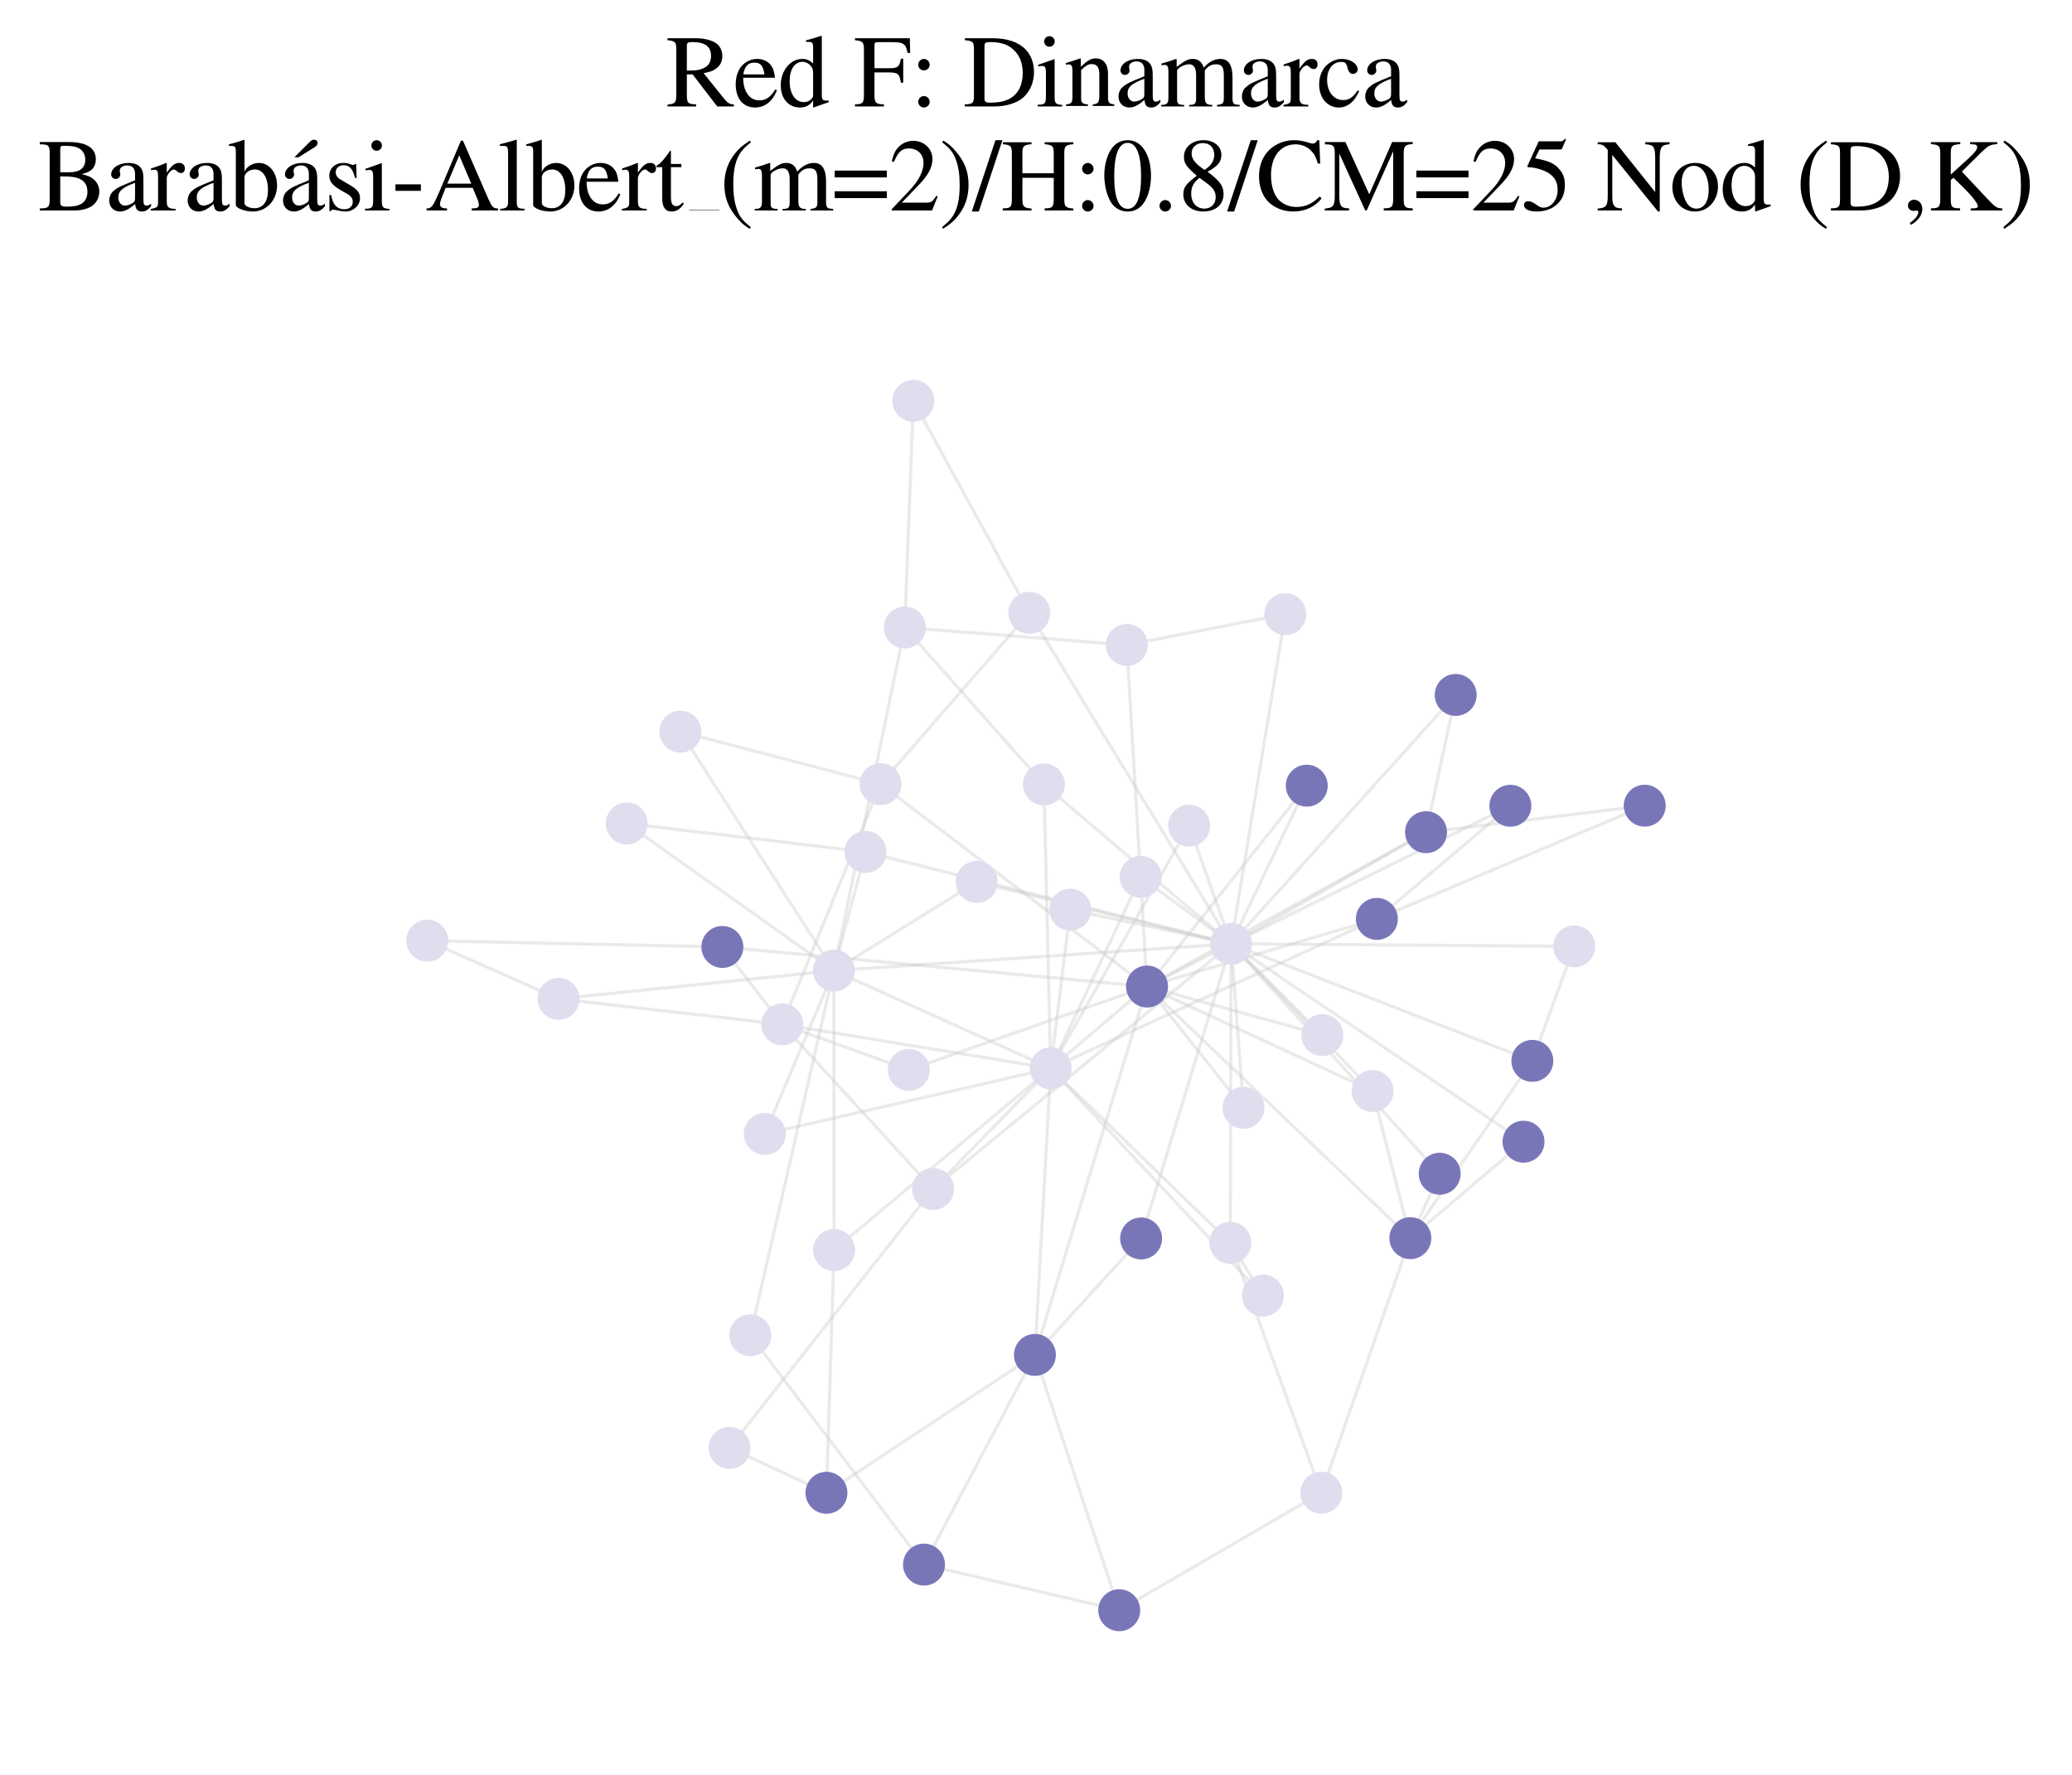 <?xml version="1.0" encoding="utf-8" standalone="no"?>
<!DOCTYPE svg PUBLIC "-//W3C//DTD SVG 1.1//EN"
  "http://www.w3.org/Graphics/SVG/1.1/DTD/svg11.dtd">
<svg xmlns:xlink="http://www.w3.org/1999/xlink" width="196.214pt" height="168.136pt" viewBox="0 0 196.214 168.136" xmlns="http://www.w3.org/2000/svg" version="1.1">
 <defs>
  <style type="text/css">*{stroke-linejoin: round; stroke-linecap: butt}</style>
 </defs>
 <g id="figure_1">
  <g id="patch_1">
   <path d="M 0 168.136 
L 196.214 168.136 
L 196.214 0 
L 0 0 
z
" style="fill: #ffffff"/>
  </g>
  <g id="axes_1">
   <g id="LineCollection_1">
    <path d="M 116.582 89.389 
L 108.622 93.438 
" clip-path="url(#paba82844e0)" style="fill: none; stroke: #cccccc; stroke-opacity: 0.4; stroke-width: 0.3"/>
    <path d="M 116.582 89.389 
L 88.361 112.615 
" clip-path="url(#paba82844e0)" style="fill: none; stroke: #cccccc; stroke-opacity: 0.4; stroke-width: 0.3"/>
    <path d="M 116.582 89.389 
L 129.983 103.333 
" clip-path="url(#paba82844e0)" style="fill: none; stroke: #cccccc; stroke-opacity: 0.4; stroke-width: 0.3"/>
    <path d="M 116.582 89.389 
L 78.967 91.923 
" clip-path="url(#paba82844e0)" style="fill: none; stroke: #cccccc; stroke-opacity: 0.4; stroke-width: 0.3"/>
    <path d="M 116.582 89.389 
L 117.751 104.928 
" clip-path="url(#paba82844e0)" style="fill: none; stroke: #cccccc; stroke-opacity: 0.4; stroke-width: 0.3"/>
    <path d="M 116.582 89.389 
L 108.058 117.298 
" clip-path="url(#paba82844e0)" style="fill: none; stroke: #cccccc; stroke-opacity: 0.4; stroke-width: 0.3"/>
    <path d="M 116.582 89.389 
L 145.109 100.479 
" clip-path="url(#paba82844e0)" style="fill: none; stroke: #cccccc; stroke-opacity: 0.4; stroke-width: 0.3"/>
    <path d="M 116.582 89.389 
L 92.49 83.538 
" clip-path="url(#paba82844e0)" style="fill: none; stroke: #cccccc; stroke-opacity: 0.4; stroke-width: 0.3"/>
    <path d="M 116.582 89.389 
L 116.509 117.716 
" clip-path="url(#paba82844e0)" style="fill: none; stroke: #cccccc; stroke-opacity: 0.4; stroke-width: 0.3"/>
    <path d="M 116.582 89.389 
L 136.336 111.169 
" clip-path="url(#paba82844e0)" style="fill: none; stroke: #cccccc; stroke-opacity: 0.4; stroke-width: 0.3"/>
    <path d="M 116.582 89.389 
L 135.041 78.82 
" clip-path="url(#paba82844e0)" style="fill: none; stroke: #cccccc; stroke-opacity: 0.4; stroke-width: 0.3"/>
    <path d="M 116.582 89.389 
L 101.353 86.157 
" clip-path="url(#paba82844e0)" style="fill: none; stroke: #cccccc; stroke-opacity: 0.4; stroke-width: 0.3"/>
    <path d="M 116.582 89.389 
L 98.857 74.296 
" clip-path="url(#paba82844e0)" style="fill: none; stroke: #cccccc; stroke-opacity: 0.4; stroke-width: 0.3"/>
    <path d="M 116.582 89.389 
L 144.275 108.132 
" clip-path="url(#paba82844e0)" style="fill: none; stroke: #cccccc; stroke-opacity: 0.4; stroke-width: 0.3"/>
    <path d="M 116.582 89.389 
L 81.962 80.688 
" clip-path="url(#paba82844e0)" style="fill: none; stroke: #cccccc; stroke-opacity: 0.4; stroke-width: 0.3"/>
    <path d="M 116.582 89.389 
L 112.607 78.202 
" clip-path="url(#paba82844e0)" style="fill: none; stroke: #cccccc; stroke-opacity: 0.4; stroke-width: 0.3"/>
    <path d="M 116.582 89.389 
L 97.471 58.044 
" clip-path="url(#paba82844e0)" style="fill: none; stroke: #cccccc; stroke-opacity: 0.4; stroke-width: 0.3"/>
    <path d="M 116.582 89.389 
L 125.224 98.038 
" clip-path="url(#paba82844e0)" style="fill: none; stroke: #cccccc; stroke-opacity: 0.4; stroke-width: 0.3"/>
    <path d="M 116.582 89.389 
L 149.077 89.631 
" clip-path="url(#paba82844e0)" style="fill: none; stroke: #cccccc; stroke-opacity: 0.4; stroke-width: 0.3"/>
    <path d="M 116.582 89.389 
L 108.019 83.051 
" clip-path="url(#paba82844e0)" style="fill: none; stroke: #cccccc; stroke-opacity: 0.4; stroke-width: 0.3"/>
    <path d="M 116.582 89.389 
L 137.852 65.818 
" clip-path="url(#paba82844e0)" style="fill: none; stroke: #cccccc; stroke-opacity: 0.4; stroke-width: 0.3"/>
    <path d="M 116.582 89.389 
L 121.717 58.169 
" clip-path="url(#paba82844e0)" style="fill: none; stroke: #cccccc; stroke-opacity: 0.4; stroke-width: 0.3"/>
    <path d="M 116.582 89.389 
L 123.746 74.415 
" clip-path="url(#paba82844e0)" style="fill: none; stroke: #cccccc; stroke-opacity: 0.4; stroke-width: 0.3"/>
    <path d="M 116.582 89.389 
L 143.029 76.318 
" clip-path="url(#paba82844e0)" style="fill: none; stroke: #cccccc; stroke-opacity: 0.4; stroke-width: 0.3"/>
    <path d="M 108.622 93.438 
L 129.983 103.333 
" clip-path="url(#paba82844e0)" style="fill: none; stroke: #cccccc; stroke-opacity: 0.4; stroke-width: 0.3"/>
    <path d="M 108.622 93.438 
L 99.499 101.188 
" clip-path="url(#paba82844e0)" style="fill: none; stroke: #cccccc; stroke-opacity: 0.4; stroke-width: 0.3"/>
    <path d="M 108.622 93.438 
L 98.003 128.327 
" clip-path="url(#paba82844e0)" style="fill: none; stroke: #cccccc; stroke-opacity: 0.4; stroke-width: 0.3"/>
    <path d="M 108.622 93.438 
L 117.751 104.928 
" clip-path="url(#paba82844e0)" style="fill: none; stroke: #cccccc; stroke-opacity: 0.4; stroke-width: 0.3"/>
    <path d="M 108.622 93.438 
L 133.555 117.269 
" clip-path="url(#paba82844e0)" style="fill: none; stroke: #cccccc; stroke-opacity: 0.4; stroke-width: 0.3"/>
    <path d="M 108.622 93.438 
L 130.388 87.031 
" clip-path="url(#paba82844e0)" style="fill: none; stroke: #cccccc; stroke-opacity: 0.4; stroke-width: 0.3"/>
    <path d="M 108.622 93.438 
L 135.041 78.82 
" clip-path="url(#paba82844e0)" style="fill: none; stroke: #cccccc; stroke-opacity: 0.4; stroke-width: 0.3"/>
    <path d="M 108.622 93.438 
L 83.386 74.263 
" clip-path="url(#paba82844e0)" style="fill: none; stroke: #cccccc; stroke-opacity: 0.4; stroke-width: 0.3"/>
    <path d="M 108.622 93.438 
L 106.703 61.083 
" clip-path="url(#paba82844e0)" style="fill: none; stroke: #cccccc; stroke-opacity: 0.4; stroke-width: 0.3"/>
    <path d="M 108.622 93.438 
L 125.224 98.038 
" clip-path="url(#paba82844e0)" style="fill: none; stroke: #cccccc; stroke-opacity: 0.4; stroke-width: 0.3"/>
    <path d="M 108.622 93.438 
L 68.407 89.688 
" clip-path="url(#paba82844e0)" style="fill: none; stroke: #cccccc; stroke-opacity: 0.4; stroke-width: 0.3"/>
    <path d="M 108.622 93.438 
L 123.746 74.415 
" clip-path="url(#paba82844e0)" style="fill: none; stroke: #cccccc; stroke-opacity: 0.4; stroke-width: 0.3"/>
    <path d="M 108.622 93.438 
L 86.062 101.338 
" clip-path="url(#paba82844e0)" style="fill: none; stroke: #cccccc; stroke-opacity: 0.4; stroke-width: 0.3"/>
    <path d="M 88.361 112.615 
L 99.499 101.188 
" clip-path="url(#paba82844e0)" style="fill: none; stroke: #cccccc; stroke-opacity: 0.4; stroke-width: 0.3"/>
    <path d="M 88.361 112.615 
L 74.076 97.024 
" clip-path="url(#paba82844e0)" style="fill: none; stroke: #cccccc; stroke-opacity: 0.4; stroke-width: 0.3"/>
    <path d="M 88.361 112.615 
L 69.09 137.133 
" clip-path="url(#paba82844e0)" style="fill: none; stroke: #cccccc; stroke-opacity: 0.4; stroke-width: 0.3"/>
    <path d="M 129.983 103.333 
L 133.555 117.269 
" clip-path="url(#paba82844e0)" style="fill: none; stroke: #cccccc; stroke-opacity: 0.4; stroke-width: 0.3"/>
    <path d="M 99.499 101.188 
L 78.967 91.923 
" clip-path="url(#paba82844e0)" style="fill: none; stroke: #cccccc; stroke-opacity: 0.4; stroke-width: 0.3"/>
    <path d="M 99.499 101.188 
L 98.003 128.327 
" clip-path="url(#paba82844e0)" style="fill: none; stroke: #cccccc; stroke-opacity: 0.4; stroke-width: 0.3"/>
    <path d="M 99.499 101.188 
L 78.987 118.396 
" clip-path="url(#paba82844e0)" style="fill: none; stroke: #cccccc; stroke-opacity: 0.4; stroke-width: 0.3"/>
    <path d="M 99.499 101.188 
L 116.509 117.716 
" clip-path="url(#paba82844e0)" style="fill: none; stroke: #cccccc; stroke-opacity: 0.4; stroke-width: 0.3"/>
    <path d="M 99.499 101.188 
L 130.388 87.031 
" clip-path="url(#paba82844e0)" style="fill: none; stroke: #cccccc; stroke-opacity: 0.4; stroke-width: 0.3"/>
    <path d="M 99.499 101.188 
L 74.076 97.024 
" clip-path="url(#paba82844e0)" style="fill: none; stroke: #cccccc; stroke-opacity: 0.4; stroke-width: 0.3"/>
    <path d="M 99.499 101.188 
L 101.353 86.157 
" clip-path="url(#paba82844e0)" style="fill: none; stroke: #cccccc; stroke-opacity: 0.4; stroke-width: 0.3"/>
    <path d="M 99.499 101.188 
L 98.857 74.296 
" clip-path="url(#paba82844e0)" style="fill: none; stroke: #cccccc; stroke-opacity: 0.4; stroke-width: 0.3"/>
    <path d="M 99.499 101.188 
L 112.607 78.202 
" clip-path="url(#paba82844e0)" style="fill: none; stroke: #cccccc; stroke-opacity: 0.4; stroke-width: 0.3"/>
    <path d="M 99.499 101.188 
L 72.425 107.402 
" clip-path="url(#paba82844e0)" style="fill: none; stroke: #cccccc; stroke-opacity: 0.4; stroke-width: 0.3"/>
    <path d="M 99.499 101.188 
L 108.019 83.051 
" clip-path="url(#paba82844e0)" style="fill: none; stroke: #cccccc; stroke-opacity: 0.4; stroke-width: 0.3"/>
    <path d="M 99.499 101.188 
L 119.598 122.708 
" clip-path="url(#paba82844e0)" style="fill: none; stroke: #cccccc; stroke-opacity: 0.4; stroke-width: 0.3"/>
    <path d="M 78.967 91.923 
L 92.49 83.538 
" clip-path="url(#paba82844e0)" style="fill: none; stroke: #cccccc; stroke-opacity: 0.4; stroke-width: 0.3"/>
    <path d="M 78.967 91.923 
L 78.987 118.396 
" clip-path="url(#paba82844e0)" style="fill: none; stroke: #cccccc; stroke-opacity: 0.4; stroke-width: 0.3"/>
    <path d="M 78.967 91.923 
L 81.962 80.688 
" clip-path="url(#paba82844e0)" style="fill: none; stroke: #cccccc; stroke-opacity: 0.4; stroke-width: 0.3"/>
    <path d="M 78.967 91.923 
L 85.681 59.433 
" clip-path="url(#paba82844e0)" style="fill: none; stroke: #cccccc; stroke-opacity: 0.4; stroke-width: 0.3"/>
    <path d="M 78.967 91.923 
L 72.425 107.402 
" clip-path="url(#paba82844e0)" style="fill: none; stroke: #cccccc; stroke-opacity: 0.4; stroke-width: 0.3"/>
    <path d="M 78.967 91.923 
L 52.896 94.603 
" clip-path="url(#paba82844e0)" style="fill: none; stroke: #cccccc; stroke-opacity: 0.4; stroke-width: 0.3"/>
    <path d="M 78.967 91.923 
L 64.43 69.299 
" clip-path="url(#paba82844e0)" style="fill: none; stroke: #cccccc; stroke-opacity: 0.4; stroke-width: 0.3"/>
    <path d="M 78.967 91.923 
L 71.052 126.469 
" clip-path="url(#paba82844e0)" style="fill: none; stroke: #cccccc; stroke-opacity: 0.4; stroke-width: 0.3"/>
    <path d="M 78.967 91.923 
L 59.348 77.994 
" clip-path="url(#paba82844e0)" style="fill: none; stroke: #cccccc; stroke-opacity: 0.4; stroke-width: 0.3"/>
    <path d="M 98.003 128.327 
L 108.058 117.298 
" clip-path="url(#paba82844e0)" style="fill: none; stroke: #cccccc; stroke-opacity: 0.4; stroke-width: 0.3"/>
    <path d="M 98.003 128.327 
L 105.988 152.509 
" clip-path="url(#paba82844e0)" style="fill: none; stroke: #cccccc; stroke-opacity: 0.4; stroke-width: 0.3"/>
    <path d="M 98.003 128.327 
L 87.5 148.188 
" clip-path="url(#paba82844e0)" style="fill: none; stroke: #cccccc; stroke-opacity: 0.4; stroke-width: 0.3"/>
    <path d="M 98.003 128.327 
L 78.264 141.387 
" clip-path="url(#paba82844e0)" style="fill: none; stroke: #cccccc; stroke-opacity: 0.4; stroke-width: 0.3"/>
    <path d="M 133.555 117.269 
L 145.109 100.479 
" clip-path="url(#paba82844e0)" style="fill: none; stroke: #cccccc; stroke-opacity: 0.4; stroke-width: 0.3"/>
    <path d="M 133.555 117.269 
L 136.336 111.169 
" clip-path="url(#paba82844e0)" style="fill: none; stroke: #cccccc; stroke-opacity: 0.4; stroke-width: 0.3"/>
    <path d="M 133.555 117.269 
L 144.275 108.132 
" clip-path="url(#paba82844e0)" style="fill: none; stroke: #cccccc; stroke-opacity: 0.4; stroke-width: 0.3"/>
    <path d="M 133.555 117.269 
L 125.131 141.385 
" clip-path="url(#paba82844e0)" style="fill: none; stroke: #cccccc; stroke-opacity: 0.4; stroke-width: 0.3"/>
    <path d="M 145.109 100.479 
L 149.077 89.631 
" clip-path="url(#paba82844e0)" style="fill: none; stroke: #cccccc; stroke-opacity: 0.4; stroke-width: 0.3"/>
    <path d="M 78.987 118.396 
L 78.264 141.387 
" clip-path="url(#paba82844e0)" style="fill: none; stroke: #cccccc; stroke-opacity: 0.4; stroke-width: 0.3"/>
    <path d="M 116.509 117.716 
L 125.131 141.385 
" clip-path="url(#paba82844e0)" style="fill: none; stroke: #cccccc; stroke-opacity: 0.4; stroke-width: 0.3"/>
    <path d="M 116.509 117.716 
L 119.598 122.708 
" clip-path="url(#paba82844e0)" style="fill: none; stroke: #cccccc; stroke-opacity: 0.4; stroke-width: 0.3"/>
    <path d="M 130.388 87.031 
L 155.752 76.309 
" clip-path="url(#paba82844e0)" style="fill: none; stroke: #cccccc; stroke-opacity: 0.4; stroke-width: 0.3"/>
    <path d="M 130.388 87.031 
L 143.029 76.318 
" clip-path="url(#paba82844e0)" style="fill: none; stroke: #cccccc; stroke-opacity: 0.4; stroke-width: 0.3"/>
    <path d="M 74.076 97.024 
L 83.386 74.263 
" clip-path="url(#paba82844e0)" style="fill: none; stroke: #cccccc; stroke-opacity: 0.4; stroke-width: 0.3"/>
    <path d="M 74.076 97.024 
L 52.896 94.603 
" clip-path="url(#paba82844e0)" style="fill: none; stroke: #cccccc; stroke-opacity: 0.4; stroke-width: 0.3"/>
    <path d="M 74.076 97.024 
L 68.407 89.688 
" clip-path="url(#paba82844e0)" style="fill: none; stroke: #cccccc; stroke-opacity: 0.4; stroke-width: 0.3"/>
    <path d="M 74.076 97.024 
L 86.062 101.338 
" clip-path="url(#paba82844e0)" style="fill: none; stroke: #cccccc; stroke-opacity: 0.4; stroke-width: 0.3"/>
    <path d="M 135.041 78.82 
L 137.852 65.818 
" clip-path="url(#paba82844e0)" style="fill: none; stroke: #cccccc; stroke-opacity: 0.4; stroke-width: 0.3"/>
    <path d="M 135.041 78.82 
L 155.752 76.309 
" clip-path="url(#paba82844e0)" style="fill: none; stroke: #cccccc; stroke-opacity: 0.4; stroke-width: 0.3"/>
    <path d="M 98.857 74.296 
L 85.681 59.433 
" clip-path="url(#paba82844e0)" style="fill: none; stroke: #cccccc; stroke-opacity: 0.4; stroke-width: 0.3"/>
    <path d="M 83.386 74.263 
L 97.471 58.044 
" clip-path="url(#paba82844e0)" style="fill: none; stroke: #cccccc; stroke-opacity: 0.4; stroke-width: 0.3"/>
    <path d="M 83.386 74.263 
L 64.43 69.299 
" clip-path="url(#paba82844e0)" style="fill: none; stroke: #cccccc; stroke-opacity: 0.4; stroke-width: 0.3"/>
    <path d="M 81.962 80.688 
L 59.348 77.994 
" clip-path="url(#paba82844e0)" style="fill: none; stroke: #cccccc; stroke-opacity: 0.4; stroke-width: 0.3"/>
    <path d="M 85.681 59.433 
L 106.703 61.083 
" clip-path="url(#paba82844e0)" style="fill: none; stroke: #cccccc; stroke-opacity: 0.4; stroke-width: 0.3"/>
    <path d="M 85.681 59.433 
L 86.49 37.963 
" clip-path="url(#paba82844e0)" style="fill: none; stroke: #cccccc; stroke-opacity: 0.4; stroke-width: 0.3"/>
    <path d="M 97.471 58.044 
L 86.49 37.963 
" clip-path="url(#paba82844e0)" style="fill: none; stroke: #cccccc; stroke-opacity: 0.4; stroke-width: 0.3"/>
    <path d="M 125.131 141.385 
L 105.988 152.509 
" clip-path="url(#paba82844e0)" style="fill: none; stroke: #cccccc; stroke-opacity: 0.4; stroke-width: 0.3"/>
    <path d="M 106.703 61.083 
L 121.717 58.169 
" clip-path="url(#paba82844e0)" style="fill: none; stroke: #cccccc; stroke-opacity: 0.4; stroke-width: 0.3"/>
    <path d="M 105.988 152.509 
L 87.5 148.188 
" clip-path="url(#paba82844e0)" style="fill: none; stroke: #cccccc; stroke-opacity: 0.4; stroke-width: 0.3"/>
    <path d="M 87.5 148.188 
L 71.052 126.469 
" clip-path="url(#paba82844e0)" style="fill: none; stroke: #cccccc; stroke-opacity: 0.4; stroke-width: 0.3"/>
    <path d="M 52.896 94.603 
L 40.462 89.094 
" clip-path="url(#paba82844e0)" style="fill: none; stroke: #cccccc; stroke-opacity: 0.4; stroke-width: 0.3"/>
    <path d="M 78.264 141.387 
L 69.09 137.133 
" clip-path="url(#paba82844e0)" style="fill: none; stroke: #cccccc; stroke-opacity: 0.4; stroke-width: 0.3"/>
    <path d="M 68.407 89.688 
L 40.462 89.094 
" clip-path="url(#paba82844e0)" style="fill: none; stroke: #cccccc; stroke-opacity: 0.4; stroke-width: 0.3"/>
   </g>
   <g id="PathCollection_1">
    <defs>
     <path id="C0_0_16df1c9791" d="M 0 1.936 
C 0.514 1.936 1.006 1.732 1.369 1.369 
C 1.732 1.006 1.936 0.514 1.936 -0 
C 1.936 -0.514 1.732 -1.006 1.369 -1.369 
C 1.006 -1.732 0.514 -1.936 0 -1.936 
C -0.514 -1.936 -1.006 -1.732 -1.369 -1.369 
C -1.732 -1.006 -1.936 -0.514 -1.936 0 
C -1.936 0.514 -1.732 1.006 -1.369 1.369 
C -1.006 1.732 -0.514 1.936 0 1.936 
z
"/>
    </defs>
    <g clip-path="url(#paba82844e0)">
     <use xlink:href="#C0_0_16df1c9791" x="116.582" y="89.389" style="fill: #dedeee; stroke: #dedeee; stroke-width: 0.1"/>
    </g>
    <g clip-path="url(#paba82844e0)">
     <use xlink:href="#C0_0_16df1c9791" x="108.622" y="93.438" style="fill: #7976b8; stroke: #7976b8; stroke-width: 0.1"/>
    </g>
    <g clip-path="url(#paba82844e0)">
     <use xlink:href="#C0_0_16df1c9791" x="88.361" y="112.615" style="fill: #dedeee; stroke: #dedeee; stroke-width: 0.1"/>
    </g>
    <g clip-path="url(#paba82844e0)">
     <use xlink:href="#C0_0_16df1c9791" x="129.983" y="103.333" style="fill: #dedeee; stroke: #dedeee; stroke-width: 0.1"/>
    </g>
    <g clip-path="url(#paba82844e0)">
     <use xlink:href="#C0_0_16df1c9791" x="99.499" y="101.188" style="fill: #dedeee; stroke: #dedeee; stroke-width: 0.1"/>
    </g>
    <g clip-path="url(#paba82844e0)">
     <use xlink:href="#C0_0_16df1c9791" x="78.967" y="91.923" style="fill: #dedeee; stroke: #dedeee; stroke-width: 0.1"/>
    </g>
    <g clip-path="url(#paba82844e0)">
     <use xlink:href="#C0_0_16df1c9791" x="98.003" y="128.327" style="fill: #7976b8; stroke: #7976b8; stroke-width: 0.1"/>
    </g>
    <g clip-path="url(#paba82844e0)">
     <use xlink:href="#C0_0_16df1c9791" x="117.751" y="104.928" style="fill: #dedeee; stroke: #dedeee; stroke-width: 0.1"/>
    </g>
    <g clip-path="url(#paba82844e0)">
     <use xlink:href="#C0_0_16df1c9791" x="133.555" y="117.269" style="fill: #7976b8; stroke: #7976b8; stroke-width: 0.1"/>
    </g>
    <g clip-path="url(#paba82844e0)">
     <use xlink:href="#C0_0_16df1c9791" x="108.058" y="117.298" style="fill: #7976b8; stroke: #7976b8; stroke-width: 0.1"/>
    </g>
    <g clip-path="url(#paba82844e0)">
     <use xlink:href="#C0_0_16df1c9791" x="145.109" y="100.479" style="fill: #7976b8; stroke: #7976b8; stroke-width: 0.1"/>
    </g>
    <g clip-path="url(#paba82844e0)">
     <use xlink:href="#C0_0_16df1c9791" x="92.49" y="83.538" style="fill: #dedeee; stroke: #dedeee; stroke-width: 0.1"/>
    </g>
    <g clip-path="url(#paba82844e0)">
     <use xlink:href="#C0_0_16df1c9791" x="78.987" y="118.396" style="fill: #dedeee; stroke: #dedeee; stroke-width: 0.1"/>
    </g>
    <g clip-path="url(#paba82844e0)">
     <use xlink:href="#C0_0_16df1c9791" x="116.509" y="117.716" style="fill: #dedeee; stroke: #dedeee; stroke-width: 0.1"/>
    </g>
    <g clip-path="url(#paba82844e0)">
     <use xlink:href="#C0_0_16df1c9791" x="136.336" y="111.169" style="fill: #7976b8; stroke: #7976b8; stroke-width: 0.1"/>
    </g>
    <g clip-path="url(#paba82844e0)">
     <use xlink:href="#C0_0_16df1c9791" x="130.388" y="87.031" style="fill: #7976b8; stroke: #7976b8; stroke-width: 0.1"/>
    </g>
    <g clip-path="url(#paba82844e0)">
     <use xlink:href="#C0_0_16df1c9791" x="74.076" y="97.024" style="fill: #dedeee; stroke: #dedeee; stroke-width: 0.1"/>
    </g>
    <g clip-path="url(#paba82844e0)">
     <use xlink:href="#C0_0_16df1c9791" x="135.041" y="78.82" style="fill: #7976b8; stroke: #7976b8; stroke-width: 0.1"/>
    </g>
    <g clip-path="url(#paba82844e0)">
     <use xlink:href="#C0_0_16df1c9791" x="101.353" y="86.157" style="fill: #dedeee; stroke: #dedeee; stroke-width: 0.1"/>
    </g>
    <g clip-path="url(#paba82844e0)">
     <use xlink:href="#C0_0_16df1c9791" x="98.857" y="74.296" style="fill: #dedeee; stroke: #dedeee; stroke-width: 0.1"/>
    </g>
    <g clip-path="url(#paba82844e0)">
     <use xlink:href="#C0_0_16df1c9791" x="144.275" y="108.132" style="fill: #7976b8; stroke: #7976b8; stroke-width: 0.1"/>
    </g>
    <g clip-path="url(#paba82844e0)">
     <use xlink:href="#C0_0_16df1c9791" x="83.386" y="74.263" style="fill: #dedeee; stroke: #dedeee; stroke-width: 0.1"/>
    </g>
    <g clip-path="url(#paba82844e0)">
     <use xlink:href="#C0_0_16df1c9791" x="81.962" y="80.688" style="fill: #dedeee; stroke: #dedeee; stroke-width: 0.1"/>
    </g>
    <g clip-path="url(#paba82844e0)">
     <use xlink:href="#C0_0_16df1c9791" x="112.607" y="78.202" style="fill: #dedeee; stroke: #dedeee; stroke-width: 0.1"/>
    </g>
    <g clip-path="url(#paba82844e0)">
     <use xlink:href="#C0_0_16df1c9791" x="85.681" y="59.433" style="fill: #dedeee; stroke: #dedeee; stroke-width: 0.1"/>
    </g>
    <g clip-path="url(#paba82844e0)">
     <use xlink:href="#C0_0_16df1c9791" x="97.471" y="58.044" style="fill: #dedeee; stroke: #dedeee; stroke-width: 0.1"/>
    </g>
    <g clip-path="url(#paba82844e0)">
     <use xlink:href="#C0_0_16df1c9791" x="125.131" y="141.385" style="fill: #dedeee; stroke: #dedeee; stroke-width: 0.1"/>
    </g>
    <g clip-path="url(#paba82844e0)">
     <use xlink:href="#C0_0_16df1c9791" x="106.703" y="61.083" style="fill: #dedeee; stroke: #dedeee; stroke-width: 0.1"/>
    </g>
    <g clip-path="url(#paba82844e0)">
     <use xlink:href="#C0_0_16df1c9791" x="125.224" y="98.038" style="fill: #dedeee; stroke: #dedeee; stroke-width: 0.1"/>
    </g>
    <g clip-path="url(#paba82844e0)">
     <use xlink:href="#C0_0_16df1c9791" x="105.988" y="152.509" style="fill: #7976b8; stroke: #7976b8; stroke-width: 0.1"/>
    </g>
    <g clip-path="url(#paba82844e0)">
     <use xlink:href="#C0_0_16df1c9791" x="72.425" y="107.402" style="fill: #dedeee; stroke: #dedeee; stroke-width: 0.1"/>
    </g>
    <g clip-path="url(#paba82844e0)">
     <use xlink:href="#C0_0_16df1c9791" x="87.5" y="148.188" style="fill: #7976b8; stroke: #7976b8; stroke-width: 0.1"/>
    </g>
    <g clip-path="url(#paba82844e0)">
     <use xlink:href="#C0_0_16df1c9791" x="149.077" y="89.631" style="fill: #dedeee; stroke: #dedeee; stroke-width: 0.1"/>
    </g>
    <g clip-path="url(#paba82844e0)">
     <use xlink:href="#C0_0_16df1c9791" x="52.896" y="94.603" style="fill: #dedeee; stroke: #dedeee; stroke-width: 0.1"/>
    </g>
    <g clip-path="url(#paba82844e0)">
     <use xlink:href="#C0_0_16df1c9791" x="64.43" y="69.299" style="fill: #dedeee; stroke: #dedeee; stroke-width: 0.1"/>
    </g>
    <g clip-path="url(#paba82844e0)">
     <use xlink:href="#C0_0_16df1c9791" x="86.49" y="37.963" style="fill: #dedeee; stroke: #dedeee; stroke-width: 0.1"/>
    </g>
    <g clip-path="url(#paba82844e0)">
     <use xlink:href="#C0_0_16df1c9791" x="108.019" y="83.051" style="fill: #dedeee; stroke: #dedeee; stroke-width: 0.1"/>
    </g>
    <g clip-path="url(#paba82844e0)">
     <use xlink:href="#C0_0_16df1c9791" x="78.264" y="141.387" style="fill: #7976b8; stroke: #7976b8; stroke-width: 0.1"/>
    </g>
    <g clip-path="url(#paba82844e0)">
     <use xlink:href="#C0_0_16df1c9791" x="137.852" y="65.818" style="fill: #7976b8; stroke: #7976b8; stroke-width: 0.1"/>
    </g>
    <g clip-path="url(#paba82844e0)">
     <use xlink:href="#C0_0_16df1c9791" x="71.052" y="126.469" style="fill: #dedeee; stroke: #dedeee; stroke-width: 0.1"/>
    </g>
    <g clip-path="url(#paba82844e0)">
     <use xlink:href="#C0_0_16df1c9791" x="119.598" y="122.708" style="fill: #dedeee; stroke: #dedeee; stroke-width: 0.1"/>
    </g>
    <g clip-path="url(#paba82844e0)">
     <use xlink:href="#C0_0_16df1c9791" x="69.09" y="137.133" style="fill: #dedeee; stroke: #dedeee; stroke-width: 0.1"/>
    </g>
    <g clip-path="url(#paba82844e0)">
     <use xlink:href="#C0_0_16df1c9791" x="59.348" y="77.994" style="fill: #dedeee; stroke: #dedeee; stroke-width: 0.1"/>
    </g>
    <g clip-path="url(#paba82844e0)">
     <use xlink:href="#C0_0_16df1c9791" x="68.407" y="89.688" style="fill: #7976b8; stroke: #7976b8; stroke-width: 0.1"/>
    </g>
    <g clip-path="url(#paba82844e0)">
     <use xlink:href="#C0_0_16df1c9791" x="121.717" y="58.169" style="fill: #dedeee; stroke: #dedeee; stroke-width: 0.1"/>
    </g>
    <g clip-path="url(#paba82844e0)">
     <use xlink:href="#C0_0_16df1c9791" x="123.746" y="74.415" style="fill: #7976b8; stroke: #7976b8; stroke-width: 0.1"/>
    </g>
    <g clip-path="url(#paba82844e0)">
     <use xlink:href="#C0_0_16df1c9791" x="155.752" y="76.309" style="fill: #7976b8; stroke: #7976b8; stroke-width: 0.1"/>
    </g>
    <g clip-path="url(#paba82844e0)">
     <use xlink:href="#C0_0_16df1c9791" x="143.029" y="76.318" style="fill: #7976b8; stroke: #7976b8; stroke-width: 0.1"/>
    </g>
    <g clip-path="url(#paba82844e0)">
     <use xlink:href="#C0_0_16df1c9791" x="40.462" y="89.094" style="fill: #dedeee; stroke: #dedeee; stroke-width: 0.1"/>
    </g>
    <g clip-path="url(#paba82844e0)">
     <use xlink:href="#C0_0_16df1c9791" x="86.062" y="101.338" style="fill: #dedeee; stroke: #dedeee; stroke-width: 0.1"/>
    </g>
   </g>
   <g id="text_1">
    <!-- Red F: Dinamarca -->
    <g transform="translate(63.045 10.084) scale(0.096 -0.096)">
     <defs>
      <path id="NimbusRomNo9L-Regu-52" d="M 4218 121 
C 3974 140 3846 205 3661 424 
L 2342 2061 
C 2771 2143 2963 2219 3174 2388 
C 3379 2553 3501 2818 3501 3113 
C 3501 3385 3418 3618 3251 3801 
C 3008 4059 2477 4224 1875 4224 
L 109 4224 
L 109 4102 
C 589 4051 653 3981 653 3528 
L 653 765 
C 653 236 589 159 109 121 
L 109 0 
L 1882 0 
L 1882 134 
C 1389 134 1306 219 1306 692 
L 1306 1984 
L 1664 1984 
L 3187 0 
L 4218 0 
L 4218 121 
z
M 1306 3762 
C 1306 3937 1376 3987 1632 3987 
C 2432 3987 2803 3716 2803 3123 
C 2803 2807 2669 2542 2438 2423 
C 2144 2258 1920 2221 1306 2221 
L 1306 3762 
z
" transform="scale(0.016)"/>
      <path id="NimbusRomNo9L-Regu-65" d="M 2611 1053 
C 2304 564 2029 378 1619 378 
C 1254 378 979 564 794 930 
C 678 1174 634 1386 621 1779 
L 2592 1779 
C 2541 2193 2477 2377 2317 2581 
C 2125 2811 1830 2944 1498 2944 
C 1178 2944 877 2829 634 2611 
C 333 2349 160 1894 160 1370 
C 160 486 621 -64 1357 -64 
C 1965 -64 2445 315 2714 1008 
L 2611 1053 
z
M 634 1984 
C 704 2479 922 2714 1312 2714 
C 1702 2714 1856 2535 1939 1984 
L 634 1984 
z
" transform="scale(0.016)"/>
      <path id="NimbusRomNo9L-Regu-64" d="M 2202 -64 
L 3142 269 
L 3142 365 
C 3027 365 3014 365 2995 365 
C 2765 365 2714 435 2714 731 
L 2714 4364 
L 2682 4377 
C 2374 4268 2150 4204 1741 4096 
L 1741 3994 
C 1792 4000 1830 4000 1882 4000 
C 2118 4000 2176 3936 2176 3672 
L 2176 2669 
C 1933 2874 1760 2944 1504 2944 
C 768 2944 173 2221 173 1312 
C 173 493 653 -64 1357 -64 
C 1715 -64 1958 64 2176 365 
L 2176 -45 
L 2202 -64 
z
M 2176 653 
C 2176 608 2131 531 2067 461 
C 1952 333 1792 269 1606 269 
C 1075 269 723 781 723 1568 
C 723 2291 1037 2765 1523 2765 
C 1862 2765 2176 2464 2176 2125 
L 2176 653 
z
" transform="scale(0.016)"/>
      <path id="NimbusRomNo9L-Regu-46" d="M 3066 1472 
L 3066 2957 
L 2918 2957 
C 2842 2461 2726 2368 2214 2368 
L 1286 2368 
L 1286 3766 
C 1286 3943 1318 3981 1491 3981 
L 2362 3981 
C 3085 3981 3226 3886 3334 3314 
L 3494 3314 
L 3475 4224 
L 77 4224 
L 77 4102 
C 550 4064 634 3974 634 3525 
L 634 749 
C 634 217 563 134 77 134 
L 77 0 
L 1869 0 
L 1869 134 
C 1376 134 1286 225 1286 692 
L 1286 2106 
L 2214 2106 
C 2733 2106 2842 2007 2918 1472 
L 3066 1472 
z
" transform="scale(0.016)"/>
      <path id="NimbusRomNo9L-Regu-3a" d="M 870 2944 
C 678 2944 518 2777 518 2579 
C 518 2393 678 2233 864 2233 
C 1062 2233 1229 2393 1229 2579 
C 1229 2777 1062 2944 870 2944 
z
M 870 646 
C 678 646 518 480 518 281 
C 518 96 678 -64 864 -64 
C 1062 -64 1229 96 1229 281 
C 1229 480 1062 646 870 646 
z
" transform="scale(0.016)"/>
      <path id="NimbusRomNo9L-Regu-44" d="M 666 679 
C 666 217 589 134 102 134 
L 102 0 
L 1920 0 
C 2662 0 3334 210 3731 568 
C 4147 944 4384 1512 4384 2131 
C 4384 2706 4192 3203 3840 3554 
C 3405 3994 2707 4224 1830 4224 
L 102 4224 
L 102 4102 
C 608 4057 666 4000 666 3525 
L 666 679 
z
M 1318 3738 
C 1318 3936 1389 3987 1651 3987 
C 2202 3987 2618 3885 2925 3668 
C 3424 3323 3686 2775 3686 2087 
C 3686 1334 3424 798 2906 498 
C 2579 314 2208 237 1651 237 
C 1395 237 1318 294 1318 498 
L 1318 3738 
z
" transform="scale(0.016)"/>
      <path id="NimbusRomNo9L-Regu-69" d="M 1120 2929 
L 128 2579 
L 128 2484 
L 179 2490 
C 256 2502 339 2509 397 2509 
C 550 2509 608 2406 608 2125 
L 608 640 
C 608 179 544 109 102 109 
L 102 0 
L 1619 0 
L 1619 96 
C 1197 128 1146 191 1146 650 
L 1146 2910 
L 1120 2929 
z
M 819 4352 
C 646 4352 499 4205 499 4026 
C 499 3847 640 3699 819 3699 
C 1005 3699 1152 3840 1152 4026 
C 1152 4205 1005 4352 819 4352 
z
" transform="scale(0.016)"/>
      <path id="NimbusRomNo9L-Regu-6e" d="M 102 2579 
C 141 2598 205 2605 275 2605 
C 454 2605 512 2509 512 2195 
L 512 608 
C 512 243 442 154 115 128 
L 115 32 
L 1472 32 
L 1472 128 
C 1146 154 1050 230 1050 461 
L 1050 2259 
C 1357 2547 1498 2624 1709 2624 
C 2022 2624 2176 2426 2176 2003 
L 2176 666 
C 2176 262 2093 154 1773 128 
L 1773 32 
L 3104 32 
L 3104 128 
C 2790 160 2714 237 2714 550 
L 2714 2016 
C 2714 2618 2432 2976 1958 2976 
C 1664 2976 1466 2867 1030 2458 
L 1030 2963 
L 986 2976 
C 672 2861 454 2790 102 2688 
L 102 2579 
z
" transform="scale(0.016)"/>
      <path id="NimbusRomNo9L-Regu-61" d="M 2829 423 
C 2720 333 2643 301 2547 301 
C 2400 301 2355 390 2355 672 
L 2355 1920 
C 2355 2253 2323 2438 2227 2592 
C 2086 2822 1811 2944 1434 2944 
C 832 2944 358 2630 358 2227 
C 358 2080 486 1952 634 1952 
C 787 1952 922 2080 922 2221 
C 922 2246 915 2278 909 2323 
C 896 2381 890 2432 890 2477 
C 890 2650 1094 2790 1350 2790 
C 1664 2790 1837 2605 1837 2259 
L 1837 1869 
C 851 1472 742 1421 467 1178 
C 326 1050 237 832 237 621 
C 237 218 518 -64 909 -64 
C 1190 -64 1453 70 1843 403 
C 1875 70 1990 -64 2253 -64 
C 2470 -64 2605 13 2829 256 
L 2829 423 
z
M 1837 783 
C 1837 584 1805 526 1670 449 
C 1517 359 1338 301 1203 301 
C 979 301 800 520 800 796 
L 800 822 
C 800 1201 1062 1433 1837 1715 
L 1837 783 
z
" transform="scale(0.016)"/>
      <path id="NimbusRomNo9L-Regu-6d" d="M 122 2547 
C 205 2566 256 2573 326 2573 
C 493 2573 550 2470 550 2162 
L 550 539 
C 550 192 461 96 102 96 
L 102 0 
L 1523 0 
L 1523 96 
C 1184 96 1088 166 1088 418 
L 1088 2234 
C 1088 2246 1139 2310 1184 2355 
C 1344 2502 1619 2611 1843 2611 
C 2125 2611 2266 2385 2266 1932 
L 2266 528 
C 2266 167 2195 96 1830 96 
L 1830 0 
L 3264 0 
L 3264 96 
C 2899 96 2803 205 2803 603 
L 2803 2221 
C 2995 2496 3206 2611 3501 2611 
C 3866 2611 3981 2438 3981 1907 
L 3981 557 
C 3981 192 3930 141 3558 96 
L 3558 0 
L 4960 0 
L 4960 96 
L 4794 115 
C 4602 115 4518 230 4518 480 
L 4518 1802 
C 4518 2559 4269 2944 3776 2944 
C 3405 2944 3078 2778 2733 2407 
C 2618 2771 2400 2944 2054 2944 
C 1773 2944 1594 2854 1062 2451 
L 1062 2931 
L 1018 2944 
C 691 2822 474 2752 122 2656 
L 122 2547 
z
" transform="scale(0.016)"/>
      <path id="NimbusRomNo9L-Regu-72" d="M 45 2496 
C 134 2515 192 2522 269 2522 
C 429 2522 486 2419 486 2138 
L 486 538 
C 486 218 442 173 32 96 
L 32 0 
L 1568 0 
L 1568 102 
C 1133 102 1024 199 1024 565 
L 1024 2013 
C 1024 2219 1299 2541 1472 2541 
C 1510 2541 1568 2509 1638 2445 
C 1741 2355 1811 2317 1894 2317 
C 2048 2317 2144 2426 2144 2605 
C 2144 2816 2010 2944 1792 2944 
C 1523 2944 1338 2797 1024 2343 
L 1024 2931 
L 992 2944 
C 653 2803 422 2721 45 2599 
L 45 2496 
z
" transform="scale(0.016)"/>
      <path id="NimbusRomNo9L-Regu-63" d="M 2547 998 
C 2240 550 2010 397 1645 397 
C 1062 397 653 909 653 1645 
C 653 2304 1005 2758 1523 2758 
C 1754 2758 1837 2688 1901 2451 
L 1939 2310 
C 1990 2131 2106 2016 2240 2016 
C 2406 2016 2547 2138 2547 2285 
C 2547 2643 2099 2944 1562 2944 
C 1248 2944 922 2816 659 2586 
C 339 2304 160 1869 160 1363 
C 160 531 666 -64 1376 -64 
C 1664 -64 1920 38 2150 237 
C 2323 390 2445 563 2637 941 
L 2547 998 
z
" transform="scale(0.016)"/>
     </defs>
     <use xlink:href="#NimbusRomNo9L-Regu-52" transform="scale(0.996)"/>
     <use xlink:href="#NimbusRomNo9L-Regu-65" transform="translate(66.45 0) scale(0.996)"/>
     <use xlink:href="#NimbusRomNo9L-Regu-64" transform="translate(110.684 0) scale(0.996)"/>
     <use xlink:href="#NimbusRomNo9L-Regu-46" transform="translate(185.403 0) scale(0.996)"/>
     <use xlink:href="#NimbusRomNo9L-Regu-3a" transform="translate(240.795 0) scale(0.996)"/>
     <use xlink:href="#NimbusRomNo9L-Regu-44" transform="translate(293.397 0) scale(0.996)"/>
     <use xlink:href="#NimbusRomNo9L-Regu-69" transform="translate(365.327 0) scale(0.996)"/>
     <use xlink:href="#NimbusRomNo9L-Regu-6e" transform="translate(393.022 0) scale(0.996)"/>
     <use xlink:href="#NimbusRomNo9L-Regu-61" transform="translate(442.835 0) scale(0.996)"/>
     <use xlink:href="#NimbusRomNo9L-Regu-6d" transform="translate(487.069 0) scale(0.996)"/>
     <use xlink:href="#NimbusRomNo9L-Regu-61" transform="translate(564.577 0) scale(0.996)"/>
     <use xlink:href="#NimbusRomNo9L-Regu-72" transform="translate(608.811 0) scale(0.996)"/>
     <use xlink:href="#NimbusRomNo9L-Regu-63" transform="translate(641.986 0) scale(0.996)"/>
     <use xlink:href="#NimbusRomNo9L-Regu-61" transform="translate(686.22 0) scale(0.996)"/>
    </g>
    <!-- Barabási-Albert_(m=2)/H:0.8/CM=25 Nod (D,K) -->
    <g transform="translate(3.6 19.936) scale(0.096 -0.096)">
     <defs>
      <path id="NimbusRomNo9L-Regu-42" d="M 109 4237 
L 109 4096 
C 646 4096 723 4026 723 3548 
L 723 689 
C 723 212 640 128 109 128 
L 109 0 
L 2246 0 
C 2746 0 3200 136 3437 356 
C 3667 564 3795 855 3795 1165 
C 3795 1451 3680 1710 3482 1897 
C 3290 2072 3117 2150 2701 2253 
C 3034 2335 3168 2398 3322 2531 
C 3482 2671 3578 2903 3578 3163 
C 3578 3871 3008 4237 1901 4237 
L 109 4237 
z
M 1376 2112 
C 1997 2112 2291 2080 2522 1982 
C 2886 1827 3059 1568 3059 1159 
C 3059 809 2925 555 2669 406 
C 2464 290 2202 238 1779 238 
C 1466 238 1376 296 1376 504 
L 1376 2112 
z
M 1376 2368 
L 1376 3812 
C 1376 3944 1421 4001 1517 4001 
L 1798 4001 
C 2534 4001 2925 3699 2925 3137 
C 2925 2646 2586 2368 1984 2368 
L 1376 2368 
z
" transform="scale(0.016)"/>
      <path id="NimbusRomNo9L-Regu-62" d="M 979 4364 
L 947 4377 
C 678 4281 506 4230 205 4147 
L 19 4096 
L 19 3994 
C 58 4000 83 4000 128 4000 
C 384 4000 442 3942 442 3673 
L 442 347 
C 442 147 986 -64 1498 -64 
C 2342 -64 2995 640 2995 1555 
C 2995 2342 2509 2944 1869 2944 
C 1478 2944 1107 2714 979 2400 
L 979 4364 
z
M 979 2061 
C 979 2310 1280 2541 1613 2541 
C 2112 2541 2432 2042 2432 1261 
C 2432 550 2125 141 1600 141 
C 1267 141 979 288 979 448 
L 979 2061 
z
" transform="scale(0.016)"/>
      <path id="NimbusRomNo9L-Regu-b4" d="M 851 3264 
L 1837 3882 
C 1971 3964 2029 4047 2029 4148 
C 2029 4275 1946 4352 1805 4352 
C 1709 4352 1651 4320 1536 4206 
L 595 3264 
L 851 3264 
z
" transform="scale(0.016)"/>
      <path id="NimbusRomNo9L-Regu-73" d="M 2016 2010 
L 1990 2880 
L 1920 2880 
L 1907 2867 
C 1850 2822 1843 2816 1818 2816 
C 1779 2816 1715 2829 1645 2861 
C 1504 2915 1363 2944 1197 2944 
C 691 2944 326 2616 326 2154 
C 326 1796 531 1539 1075 1231 
L 1446 1020 
C 1670 892 1779 737 1779 539 
C 1779 256 1574 77 1248 77 
C 1030 77 832 159 710 298 
C 576 455 518 600 435 960 
L 333 960 
L 333 -39 
L 416 -39 
C 461 33 486 48 563 48 
C 621 48 710 35 858 -2 
C 1037 -39 1210 -64 1325 -64 
C 1818 -64 2227 308 2227 757 
C 2227 1077 2074 1289 1690 1520 
L 998 1930 
C 819 2033 723 2194 723 2367 
C 723 2624 922 2803 1216 2803 
C 1581 2803 1773 2583 1920 2010 
L 2016 2010 
z
" transform="scale(0.016)"/>
      <path id="NimbusRomNo9L-Regu-2d" d="M 250 1619 
L 250 1216 
L 1824 1216 
L 1824 1619 
L 250 1619 
z
" transform="scale(0.016)"/>
      <path id="NimbusRomNo9L-Regu-41" d="M 4518 128 
C 4230 128 4166 192 3942 667 
L 2349 4320 
L 2221 4320 
L 890 1168 
C 480 231 403 128 96 128 
L 96 0 
L 1363 0 
L 1363 128 
C 1056 128 928 212 928 393 
C 928 470 947 560 979 645 
L 1274 1401 
L 2950 1401 
L 3213 778 
C 3290 602 3334 434 3334 342 
C 3334 180 3226 128 2886 128 
L 2886 0 
L 4518 0 
L 4518 128 
z
M 1382 1664 
L 2118 3416 
L 2861 1664 
L 1382 1664 
z
" transform="scale(0.016)"/>
      <path id="NimbusRomNo9L-Regu-6c" d="M 122 4000 
L 160 4000 
C 230 4000 307 4000 358 4000 
C 563 4000 627 3910 627 3610 
L 627 557 
C 627 211 538 128 134 96 
L 134 0 
L 1645 0 
L 1645 109 
C 1242 109 1165 173 1165 528 
L 1165 4371 
L 1139 4384 
C 806 4275 563 4211 122 4103 
L 122 4000 
z
" transform="scale(0.016)"/>
      <path id="NimbusRomNo9L-Regu-74" d="M 1632 2880 
L 986 2880 
L 986 3622 
C 986 3686 979 3706 941 3706 
C 896 3648 858 3590 813 3526 
C 570 3174 294 2867 192 2841 
C 122 2794 83 2748 83 2715 
C 83 2695 90 2682 109 2682 
L 448 2682 
L 448 751 
C 448 212 640 -64 1018 -64 
C 1331 -64 1574 90 1786 423 
L 1702 493 
C 1568 333 1459 269 1318 269 
C 1082 269 986 443 986 847 
L 986 2682 
L 1632 2682 
L 1632 2880 
z
" transform="scale(0.016)"/>
      <path id="NimbusRomNo9L-Regu-28" d="M 1888 4326 
C 1414 4019 1222 3853 986 3558 
C 531 3002 307 2362 307 1613 
C 307 800 544 173 1107 -480 
C 1370 -787 1536 -928 1869 -1133 
L 1946 -1030 
C 1434 -627 1254 -403 1082 77 
C 928 506 858 992 858 1632 
C 858 2304 941 2829 1114 3226 
C 1293 3622 1485 3853 1946 4224 
L 1888 4326 
z
" transform="scale(0.016)"/>
      <path id="NimbusRomNo9L-Regu-3d" d="M 3418 2470 
L 192 2470 
L 192 2048 
L 3418 2048 
L 3418 2470 
z
M 3418 1190 
L 192 1190 
L 192 768 
L 3418 768 
L 3418 1190 
z
" transform="scale(0.016)"/>
      <path id="NimbusRomNo9L-Regu-32" d="M 3040 875 
L 2957 907 
C 2720 544 2637 486 2349 486 
L 819 486 
L 1894 1609 
C 2464 2202 2714 2687 2714 3185 
C 2714 3823 2195 4313 1530 4313 
C 1178 4313 845 4173 608 3918 
C 403 3700 307 3496 198 3043 
L 333 3011 
C 589 3636 819 3840 1261 3840 
C 1798 3840 2163 3476 2163 2940 
C 2163 2443 1869 1850 1331 1282 
L 192 77 
L 192 0 
L 2688 0 
L 3040 875 
z
" transform="scale(0.016)"/>
      <path id="NimbusRomNo9L-Regu-29" d="M 243 -1133 
C 717 -826 909 -659 1146 -365 
C 1600 192 1824 832 1824 1581 
C 1824 2400 1587 3021 1024 3674 
C 762 3981 595 4122 262 4326 
L 186 4224 
C 698 3821 870 3597 1050 3117 
C 1203 2688 1274 2202 1274 1562 
C 1274 896 1190 365 1018 -26 
C 838 -429 646 -659 186 -1030 
L 243 -1133 
z
" transform="scale(0.016)"/>
      <path id="NimbusRomNo9L-Regu-2f" d="M 1837 4352 
L 1408 4352 
L -58 -64 
L 378 -64 
L 1837 4352 
z
" transform="scale(0.016)"/>
      <path id="NimbusRomNo9L-Regu-48" d="M 1338 2304 
L 1338 3533 
C 1338 3990 1408 4059 1901 4104 
L 1901 4224 
L 122 4224 
L 122 4104 
C 614 4059 685 3989 685 3527 
L 685 749 
C 685 210 621 134 122 134 
L 122 0 
L 1901 0 
L 1901 121 
C 1421 159 1338 242 1338 699 
L 1338 2022 
L 3277 2022 
L 3277 757 
C 3277 211 3213 134 2714 134 
L 2714 0 
L 4493 0 
L 4493 121 
C 4013 159 3930 242 3930 696 
L 3930 3529 
C 3930 3989 4000 4059 4493 4104 
L 4493 4224 
L 2714 4224 
L 2714 4104 
C 3206 4059 3277 3990 3277 3533 
L 3277 2304 
L 1338 2304 
z
" transform="scale(0.016)"/>
      <path id="NimbusRomNo9L-Regu-30" d="M 1626 4352 
C 1274 4352 1005 4244 768 4020 
C 397 3661 154 2925 154 2176 
C 154 1479 365 730 666 372 
C 902 90 1229 -64 1600 -64 
C 1926 -64 2202 45 2432 269 
C 2803 621 3046 1364 3046 2138 
C 3046 3450 2464 4352 1626 4352 
z
M 1606 4186 
C 2144 4186 2432 3463 2432 2125 
C 2432 788 2150 103 1600 103 
C 1050 103 768 788 768 2119 
C 768 3476 1056 4186 1606 4186 
z
" transform="scale(0.016)"/>
      <path id="NimbusRomNo9L-Regu-2e" d="M 800 646 
C 608 646 448 480 448 281 
C 448 96 608 -64 794 -64 
C 992 -64 1158 96 1158 281 
C 1158 480 992 646 800 646 
z
" transform="scale(0.016)"/>
      <path id="NimbusRomNo9L-Regu-38" d="M 1856 2400 
C 2490 2740 2714 3008 2714 3444 
C 2714 3968 2253 4352 1613 4352 
C 915 4352 397 3924 397 3341 
C 397 2925 518 2740 1190 2151 
C 499 1626 358 1428 358 992 
C 358 372 864 -64 1587 -64 
C 2355 -64 2848 359 2848 1018 
C 2848 1511 2630 1824 1856 2400 
z
M 1741 1741 
C 2208 1408 2362 1178 2362 820 
C 2362 404 2074 116 1658 116 
C 1171 116 845 487 845 1044 
C 845 1453 986 1722 1357 2023 
L 1741 1741 
z
M 1670 2516 
C 1101 2887 870 3181 870 3540 
C 870 3911 1158 4173 1562 4173 
C 1997 4173 2272 3892 2272 3450 
C 2272 3085 2093 2797 1728 2554 
C 1696 2535 1696 2535 1670 2516 
z
" transform="scale(0.016)"/>
      <path id="NimbusRomNo9L-Regu-43" d="M 3968 2906 
L 3910 4352 
L 3776 4352 
C 3738 4218 3635 4141 3507 4141 
C 3450 4141 3354 4160 3258 4199 
C 2944 4301 2624 4352 2323 4352 
C 1798 4352 1267 4154 870 3802 
C 422 3405 179 2810 179 2106 
C 179 1511 371 960 698 596 
C 1082 180 1670 -64 2304 -64 
C 3027 -64 3661 231 4051 749 
L 3936 864 
C 3462 410 3040 218 2509 218 
C 2106 218 1747 346 1472 589 
C 1120 903 922 1479 922 2189 
C 922 3348 1517 4096 2445 4096 
C 2810 4096 3142 3962 3398 3706 
C 3603 3501 3699 3322 3821 2906 
L 3968 2906 
z
" transform="scale(0.016)"/>
      <path id="NimbusRomNo9L-Regu-4d" d="M 4314 3667 
L 4314 751 
C 4314 217 4237 134 3731 134 
L 3731 0 
L 5523 0 
L 5523 134 
C 5056 134 4966 223 4966 681 
L 4966 3536 
C 4966 3993 5050 4077 5523 4115 
L 5523 4237 
L 4250 4237 
L 2835 1004 
L 1357 4237 
L 90 4237 
L 90 4096 
C 614 4096 698 4019 698 3550 
L 698 943 
C 698 282 608 159 77 121 
L 77 0 
L 1581 0 
L 1581 134 
C 1088 134 979 282 979 931 
L 979 3520 
L 2586 0 
L 2675 0 
L 4314 3667 
z
" transform="scale(0.016)"/>
      <path id="NimbusRomNo9L-Regu-35" d="M 1158 3776 
L 2413 3776 
C 2515 3776 2541 3789 2560 3834 
L 2803 4403 
L 2746 4448 
C 2650 4314 2586 4282 2451 4282 
L 1114 4282 
L 416 2759 
C 410 2746 410 2740 410 2727 
C 410 2695 435 2676 486 2676 
C 691 2676 947 2631 1210 2547 
C 1946 2309 2285 1910 2285 1274 
C 2285 656 1894 173 1395 173 
C 1267 173 1158 218 966 360 
C 762 508 614 572 480 572 
C 294 572 205 495 205 334 
C 205 90 506 -64 986 -64 
C 1523 -64 1984 110 2304 438 
C 2598 728 2733 1094 2733 1583 
C 2733 2046 2611 2342 2291 2663 
C 2010 2947 1645 3094 890 3229 
L 1158 3776 
z
" transform="scale(0.016)"/>
      <path id="NimbusRomNo9L-Regu-4e" d="M 3917 -64 
L 3917 3287 
C 3917 3669 3981 3905 4102 3987 
C 4192 4051 4282 4077 4525 4102 
L 4525 4224 
L 3021 4224 
L 3021 4102 
C 3264 4083 3354 4057 3450 4000 
C 3578 3911 3635 3681 3635 3286 
L 3635 1136 
L 1171 4224 
L 77 4224 
L 77 4102 
C 352 4102 442 4051 698 3751 
L 698 938 
C 698 281 608 159 77 121 
L 77 0 
L 1581 0 
L 1581 134 
C 1088 134 979 281 979 928 
L 979 3439 
L 3808 -64 
L 3917 -64 
z
" transform="scale(0.016)"/>
      <path id="NimbusRomNo9L-Regu-6f" d="M 1600 2944 
C 768 2944 186 2330 186 1446 
C 186 582 781 -64 1587 -64 
C 2394 -64 3008 614 3008 1498 
C 3008 2336 2419 2944 1600 2944 
z
M 1517 2765 
C 2054 2765 2432 2150 2432 1274 
C 2432 550 2144 115 1664 115 
C 1414 115 1178 269 1043 525 
C 864 858 762 1306 762 1760 
C 762 2368 1062 2765 1517 2765 
z
" transform="scale(0.016)"/>
      <path id="NimbusRomNo9L-Regu-2c" d="M 531 -889 
C 960 -678 1248 -288 1248 96 
C 1248 416 1024 666 736 666 
C 512 666 358 519 358 301 
C 358 96 506 -25 736 -25 
C 774 -25 819 -19 858 -13 
C 902 0 902 0 909 0 
C 960 0 998 -38 998 -89 
C 998 -294 819 -531 474 -768 
L 531 -889 
z
" transform="scale(0.016)"/>
      <path id="NimbusRomNo9L-Regu-4b" d="M 2643 4109 
C 2720 4096 2784 4096 2810 4096 
C 3002 4096 3078 4045 3078 3917 
C 3078 3775 2931 3583 2579 3257 
L 1446 2224 
L 1446 3534 
C 1446 4000 1517 4071 2035 4109 
L 2035 4231 
L 218 4231 
L 218 4109 
C 717 4071 794 3988 794 3531 
L 794 750 
C 794 217 723 134 218 134 
L 218 0 
L 2022 0 
L 2022 134 
C 1523 134 1446 211 1446 683 
L 1446 1891 
L 1613 2026 
L 2291 1355 
C 2778 876 3123 422 3123 269 
C 3123 179 3034 134 2854 134 
C 2822 134 2752 134 2675 121 
L 2675 0 
L 4627 0 
L 4627 134 
C 4294 134 4205 198 3622 816 
L 2131 2409 
L 3347 3611 
C 3782 4026 3885 4077 4320 4109 
L 4320 4231 
L 2643 4231 
L 2643 4109 
z
" transform="scale(0.016)"/>
     </defs>
     <use xlink:href="#NimbusRomNo9L-Regu-42" transform="scale(0.996)"/>
     <use xlink:href="#NimbusRomNo9L-Regu-61" transform="translate(66.45 0) scale(0.996)"/>
     <use xlink:href="#NimbusRomNo9L-Regu-72" transform="translate(110.684 0) scale(0.996)"/>
     <use xlink:href="#NimbusRomNo9L-Regu-61" transform="translate(143.859 0) scale(0.996)"/>
     <use xlink:href="#NimbusRomNo9L-Regu-62" transform="translate(188.092 0) scale(0.996)"/>
     <use xlink:href="#NimbusRomNo9L-Regu-b4" transform="translate(243.435 0.498) scale(0.996)"/>
     <use xlink:href="#NimbusRomNo9L-Regu-61" transform="translate(237.906 0) scale(0.996)"/>
     <use xlink:href="#NimbusRomNo9L-Regu-73" transform="translate(282.139 0) scale(0.996)"/>
     <use xlink:href="#NimbusRomNo9L-Regu-69" transform="translate(320.893 0) scale(0.996)"/>
     <use xlink:href="#NimbusRomNo9L-Regu-2d" transform="translate(348.588 0) scale(0.996)"/>
     <use xlink:href="#NimbusRomNo9L-Regu-41" transform="translate(381.763 0) scale(0.996)"/>
     <use xlink:href="#NimbusRomNo9L-Regu-6c" transform="translate(453.693 0) scale(0.996)"/>
     <use xlink:href="#NimbusRomNo9L-Regu-62" transform="translate(481.388 0) scale(0.996)"/>
     <use xlink:href="#NimbusRomNo9L-Regu-65" transform="translate(531.202 0) scale(0.996)"/>
     <use xlink:href="#NimbusRomNo9L-Regu-72" transform="translate(575.435 0) scale(0.996)"/>
     <use xlink:href="#NimbusRomNo9L-Regu-74" transform="translate(608.61 0) scale(0.996)"/>
     <use xlink:href="#NimbusRomNo9L-Regu-28" transform="translate(672.171 0) scale(0.996)"/>
     <use xlink:href="#NimbusRomNo9L-Regu-6d" transform="translate(705.346 0) scale(0.996)"/>
     <use xlink:href="#NimbusRomNo9L-Regu-3d" transform="translate(782.855 0) scale(0.996)"/>
     <use xlink:href="#NimbusRomNo9L-Regu-32" transform="translate(839.043 0) scale(0.996)"/>
     <use xlink:href="#NimbusRomNo9L-Regu-29" transform="translate(888.856 0) scale(0.996)"/>
     <use xlink:href="#NimbusRomNo9L-Regu-2f" transform="translate(922.031 0) scale(0.996)"/>
     <use xlink:href="#NimbusRomNo9L-Regu-48" transform="translate(949.727 0) scale(0.996)"/>
     <use xlink:href="#NimbusRomNo9L-Regu-3a" transform="translate(1021.657 0) scale(0.996)"/>
     <use xlink:href="#NimbusRomNo9L-Regu-30" transform="translate(1049.352 0) scale(0.996)"/>
     <use xlink:href="#NimbusRomNo9L-Regu-2e" transform="translate(1099.165 0) scale(0.996)"/>
     <use xlink:href="#NimbusRomNo9L-Regu-38" transform="translate(1124.072 0) scale(0.996)"/>
     <use xlink:href="#NimbusRomNo9L-Regu-2f" transform="translate(1173.885 0) scale(0.996)"/>
     <use xlink:href="#NimbusRomNo9L-Regu-43" transform="translate(1201.58 0) scale(0.996)"/>
     <use xlink:href="#NimbusRomNo9L-Regu-4d" transform="translate(1268.03 0) scale(0.996)"/>
     <use xlink:href="#NimbusRomNo9L-Regu-3d" transform="translate(1356.597 0) scale(0.996)"/>
     <use xlink:href="#NimbusRomNo9L-Regu-32" transform="translate(1412.785 0) scale(0.996)"/>
     <use xlink:href="#NimbusRomNo9L-Regu-35" transform="translate(1462.598 0) scale(0.996)"/>
     <use xlink:href="#NimbusRomNo9L-Regu-4e" transform="translate(1537.318 0) scale(0.996)"/>
     <use xlink:href="#NimbusRomNo9L-Regu-6f" transform="translate(1609.248 0) scale(0.996)"/>
     <use xlink:href="#NimbusRomNo9L-Regu-64" transform="translate(1659.061 0) scale(0.996)"/>
     <use xlink:href="#NimbusRomNo9L-Regu-28" transform="translate(1733.781 0) scale(0.996)"/>
     <use xlink:href="#NimbusRomNo9L-Regu-44" transform="translate(1766.956 0) scale(0.996)"/>
     <use xlink:href="#NimbusRomNo9L-Regu-2c" transform="translate(1838.886 0) scale(0.996)"/>
     <use xlink:href="#NimbusRomNo9L-Regu-4b" transform="translate(1863.793 0) scale(0.996)"/>
     <use xlink:href="#NimbusRomNo9L-Regu-29" transform="translate(1935.723 0) scale(0.996)"/>
     <path d="M 642.283 0 
L 672.171 0 
L 672.171 0.399 
L 642.283 0.399 
L 642.283 0 
z
"/>
    </g>
   </g>
  </g>
 </g>
 <defs>
  <clipPath id="paba82844e0">
   <rect x="28.357" y="25.936" width="139.5" height="138.6"/>
  </clipPath>
 </defs>
</svg>
